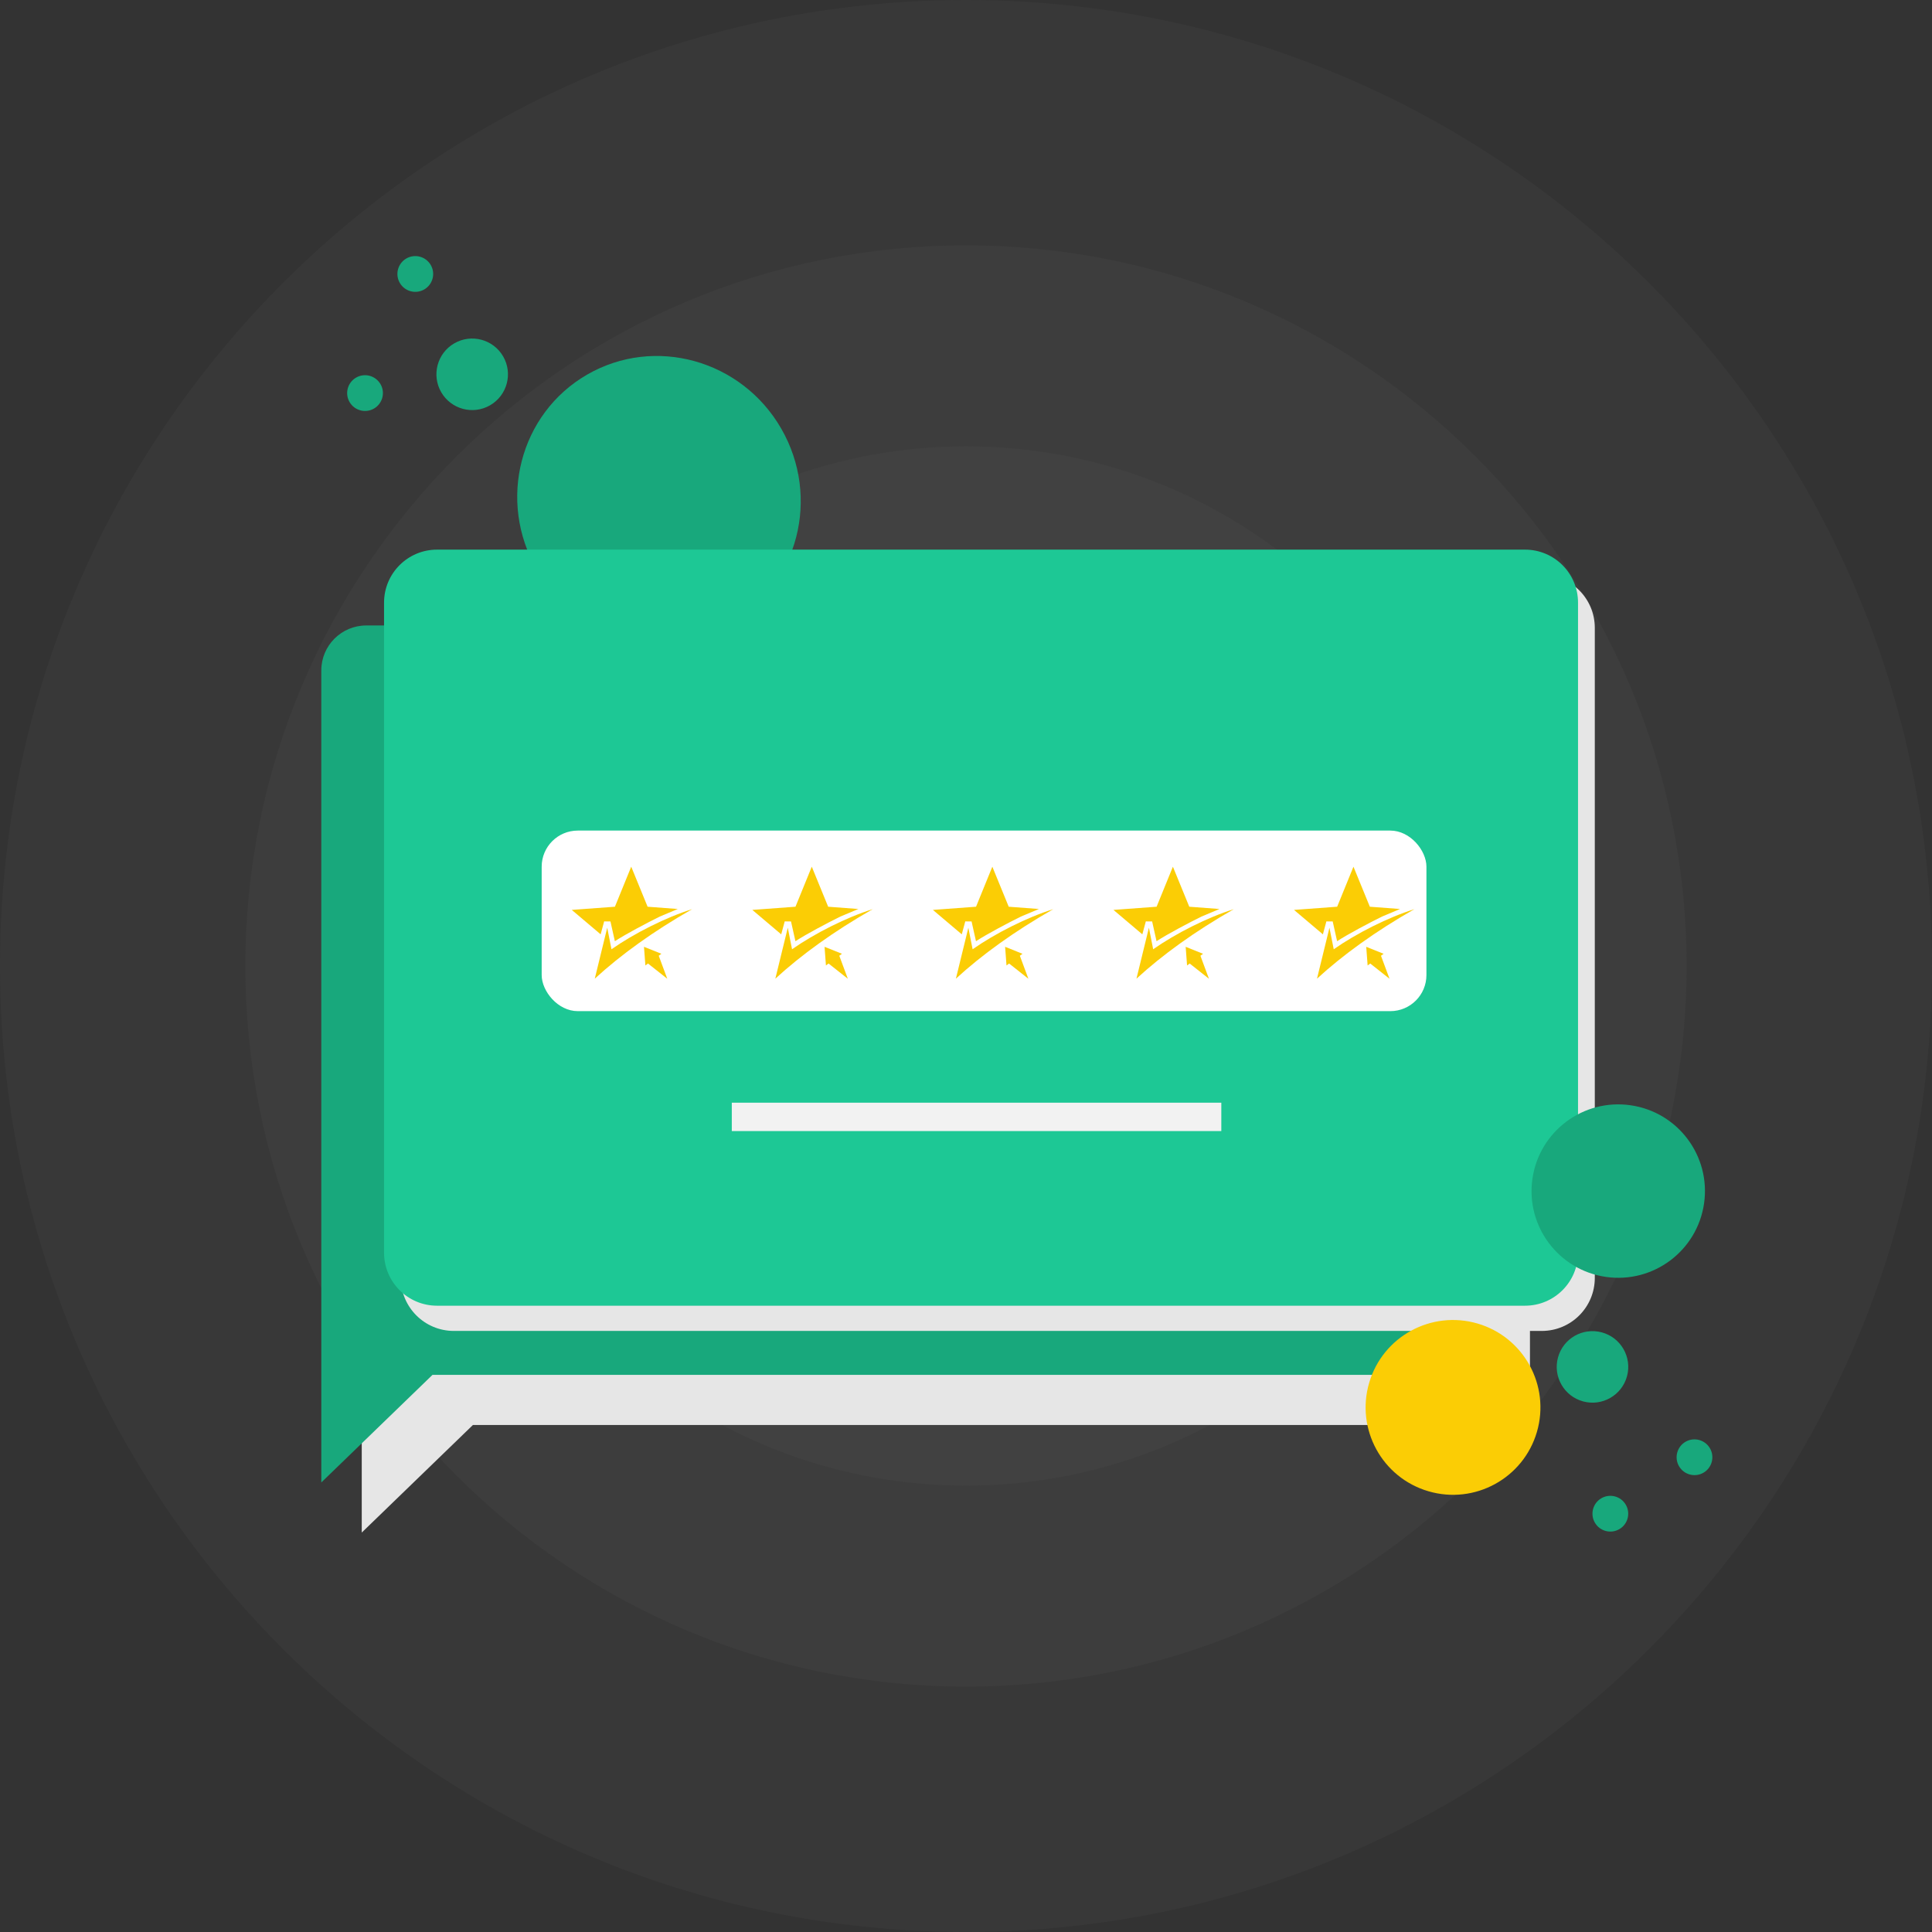 <svg width="107" height="107" viewBox="0 0 107 107" fill="none" xmlns="http://www.w3.org/2000/svg">
<rect x="0" y="0" width="107" height="107" fill="#333333" stroke="none"/>
<path opacity="0.08" d="M53.499 106.998C83.046 106.998 106.998 83.046 106.998 53.499C106.998 23.952 83.046 0 53.499 0C23.952 0 0 23.952 0 53.499C0 83.046 23.952 106.998 53.499 106.998Z" fill="#757575"/>
<path opacity="0.08" d="M53.499 93.41C75.542 93.41 93.41 75.541 93.41 53.499C93.41 31.457 75.542 13.588 53.499 13.588C31.457 13.588 13.588 31.457 13.588 53.499C13.588 75.541 31.457 93.41 53.499 93.41Z" fill="#757575"/>
<path opacity="0.08" d="M53.499 82.277C69.392 82.277 82.277 69.393 82.277 53.499C82.277 37.605 69.392 24.721 53.499 24.721C37.605 24.721 24.721 37.605 24.721 53.499C24.721 69.393 37.605 82.277 53.499 82.277Z" fill="#757575"/>
<path d="M82.244 78.919H26.193L20.035 84.878V39.906C20.035 38.53 21.151 37.415 22.526 37.415H82.244C83.619 37.415 84.734 38.53 84.734 39.906V76.429C84.733 77.804 83.619 78.919 82.244 78.919Z" fill="#E6E6E6"/>
<path d="M40.475 34.529C44.213 32.371 45.461 27.536 43.263 23.73C41.065 19.925 36.254 18.589 32.517 20.747C28.78 22.905 27.532 27.74 29.729 31.546C31.927 35.351 36.738 36.687 40.475 34.529Z" fill="#18A87C"/>
<path d="M80.002 76.144H23.953L17.795 82.103V37.13C17.795 35.755 18.91 34.64 20.286 34.64H80.002C81.377 34.64 82.492 35.755 82.492 37.13V73.653C82.492 75.028 81.377 76.144 80.002 76.144Z" fill="#18A87C"/>
<path d="M85.39 73.711H25.135C23.513 73.711 22.199 72.397 22.199 70.775V34.772C22.199 33.15 23.513 31.836 25.135 31.836H85.39C87.011 31.836 88.325 33.15 88.325 34.772V70.775C88.325 72.397 87.011 73.711 85.39 73.711Z" fill="#E6E6E6"/>
<path d="M84.46 72.314H24.205C22.584 72.314 21.27 71 21.27 69.379V33.375C21.27 31.754 22.584 30.44 24.205 30.44H84.46C86.082 30.44 87.396 31.754 87.396 33.375V69.379C87.396 71 86.082 72.314 84.46 72.314Z" fill="#1DC895"/>
<path d="M27.867 19.74C28.414 20.687 28.089 21.898 27.142 22.446C26.194 22.993 24.983 22.668 24.435 21.721C23.889 20.773 24.213 19.562 25.161 19.014C26.108 18.468 27.319 18.793 27.867 19.74Z" fill="#18A87C"/>
<path d="M21.074 21.276C21.348 21.749 21.185 22.355 20.711 22.628C20.238 22.901 19.632 22.738 19.359 22.265C19.086 21.791 19.248 21.186 19.722 20.913C20.196 20.639 20.799 20.802 21.074 21.276Z" fill="#18A87C"/>
<path d="M23.858 14.678C24.131 15.152 23.968 15.758 23.495 16.031C23.021 16.304 22.416 16.141 22.142 15.668C21.869 15.194 22.032 14.589 22.505 14.315C22.979 14.042 23.584 14.205 23.858 14.678Z" fill="#18A87C"/>
<path d="M90.043 83.339C90.316 83.813 90.154 84.418 89.68 84.691C89.207 84.964 88.601 84.802 88.328 84.328C88.055 83.855 88.217 83.249 88.691 82.976C89.165 82.703 89.77 82.865 90.043 83.339Z" fill="#18A87C"/>
<path d="M94.703 80.212C94.976 80.686 94.814 81.291 94.34 81.565C93.867 81.838 93.261 81.675 92.988 81.202C92.715 80.728 92.877 80.123 93.351 79.849C93.825 79.576 94.43 79.739 94.703 80.212Z" fill="#18A87C"/>
<path d="M90.109 76.22C90.394 75.164 89.77 74.076 88.714 73.791C87.658 73.505 86.571 74.129 86.285 75.185C85.999 76.241 86.624 77.329 87.68 77.615C88.735 77.9 89.823 77.276 90.109 76.22Z" fill="#18A87C"/>
<path d="M94.376 66.651C94.755 64.026 92.934 61.591 90.309 61.213C87.684 60.834 85.249 62.656 84.871 65.281C84.492 67.905 86.313 70.34 88.938 70.719C91.563 71.097 93.998 69.276 94.376 66.651Z" fill="#18A87C"/>
<path d="M67.64 61.07H40.529V62.642H67.64V61.07Z" fill="#F2F2F2"/>
<path d="M85.118 79.308C85.869 76.742 84.399 74.053 81.834 73.302C79.268 72.55 76.579 74.02 75.828 76.586C75.076 79.151 76.546 81.84 79.112 82.591C81.677 83.343 84.366 81.873 85.118 79.308Z" fill="#FBCD05"/>
<rect x="30" y="46" width="49" height="10" rx="2" fill="white"/>
<path fill-rule="evenodd" clip-rule="evenodd" d="M35.866 50.217L37.539 50.343L36.546 50.76C35.856 51.1 34.646 51.737 34.053 52.127L33.809 51.033L33.459 51.03L33.266 51.747L33.176 51.67L33.113 51.617L31.666 50.393L34.056 50.217L34.959 48L35.866 50.217Z" fill="#FBCD05"/>
<path fill-rule="evenodd" clip-rule="evenodd" d="M36.956 54.207L36.483 52.933L36.629 52.823L35.666 52.437L35.743 53.47L35.889 53.363L36.956 54.207Z" fill="#FBCD05"/>
<path fill-rule="evenodd" clip-rule="evenodd" d="M32.94 54.203C33.169 53.263 33.4 52.323 33.63 51.38L33.866 52.573C35.109 51.7 36.903 50.793 38.333 50.353C36.193 51.57 34.366 52.89 32.94 54.203Z" fill="#FBCD05"/>
<path fill-rule="evenodd" clip-rule="evenodd" d="M45.866 50.217L47.539 50.343L46.546 50.76C45.856 51.1 44.646 51.737 44.053 52.127L43.809 51.033L43.459 51.03L43.266 51.747L43.176 51.67L43.113 51.617L41.666 50.393L44.056 50.217L44.959 48L45.866 50.217Z" fill="#FBCD05"/>
<path fill-rule="evenodd" clip-rule="evenodd" d="M46.956 54.207L46.483 52.933L46.629 52.823L45.666 52.437L45.743 53.47L45.889 53.363L46.956 54.207Z" fill="#FBCD05"/>
<path fill-rule="evenodd" clip-rule="evenodd" d="M42.94 54.203C43.169 53.263 43.4 52.323 43.63 51.38L43.866 52.573C45.109 51.7 46.903 50.793 48.333 50.353C46.193 51.57 44.366 52.89 42.94 54.203Z" fill="#FBCD05"/>
<path fill-rule="evenodd" clip-rule="evenodd" d="M55.866 50.217L57.539 50.343L56.546 50.76C55.856 51.1 54.646 51.737 54.053 52.127L53.809 51.033L53.459 51.03L53.266 51.747L53.176 51.67L53.113 51.617L51.666 50.393L54.056 50.217L54.959 48L55.866 50.217Z" fill="#FBCD05"/>
<path fill-rule="evenodd" clip-rule="evenodd" d="M56.956 54.207L56.483 52.933L56.629 52.823L55.666 52.437L55.743 53.47L55.889 53.363L56.956 54.207Z" fill="#FBCD05"/>
<path fill-rule="evenodd" clip-rule="evenodd" d="M52.94 54.203C53.169 53.263 53.4 52.323 53.63 51.38L53.866 52.573C55.109 51.7 56.903 50.793 58.333 50.353C56.193 51.57 54.366 52.89 52.94 54.203Z" fill="#FBCD05"/>
<path fill-rule="evenodd" clip-rule="evenodd" d="M65.866 50.217L67.539 50.343L66.546 50.76C65.856 51.1 64.646 51.737 64.053 52.127L63.809 51.033L63.459 51.03L63.266 51.747L63.176 51.67L63.113 51.617L61.666 50.393L64.056 50.217L64.959 48L65.866 50.217Z" fill="#FBCD05"/>
<path fill-rule="evenodd" clip-rule="evenodd" d="M66.956 54.207L66.483 52.933L66.629 52.823L65.666 52.437L65.743 53.47L65.889 53.363L66.956 54.207Z" fill="#FBCD05"/>
<path fill-rule="evenodd" clip-rule="evenodd" d="M62.94 54.203C63.169 53.263 63.4 52.323 63.63 51.38L63.866 52.573C65.109 51.7 66.903 50.793 68.333 50.353C66.193 51.57 64.366 52.89 62.94 54.203Z" fill="#FBCD05"/>
<path fill-rule="evenodd" clip-rule="evenodd" d="M75.866 50.217L77.539 50.343L76.546 50.76C75.856 51.1 74.646 51.737 74.053 52.127L73.809 51.033L73.459 51.03L73.266 51.747L73.176 51.67L73.113 51.617L71.666 50.393L74.056 50.217L74.959 48L75.866 50.217Z" fill="#FBCD05"/>
<path fill-rule="evenodd" clip-rule="evenodd" d="M76.956 54.207L76.483 52.933L76.629 52.823L75.666 52.437L75.743 53.47L75.889 53.363L76.956 54.207Z" fill="#FBCD05"/>
<path fill-rule="evenodd" clip-rule="evenodd" d="M72.939 54.203C73.169 53.263 73.4 52.323 73.629 51.38L73.866 52.573C75.109 51.7 76.903 50.793 78.333 50.353C76.193 51.57 74.366 52.89 72.939 54.203Z" fill="#FBCD05"/>
</svg>
